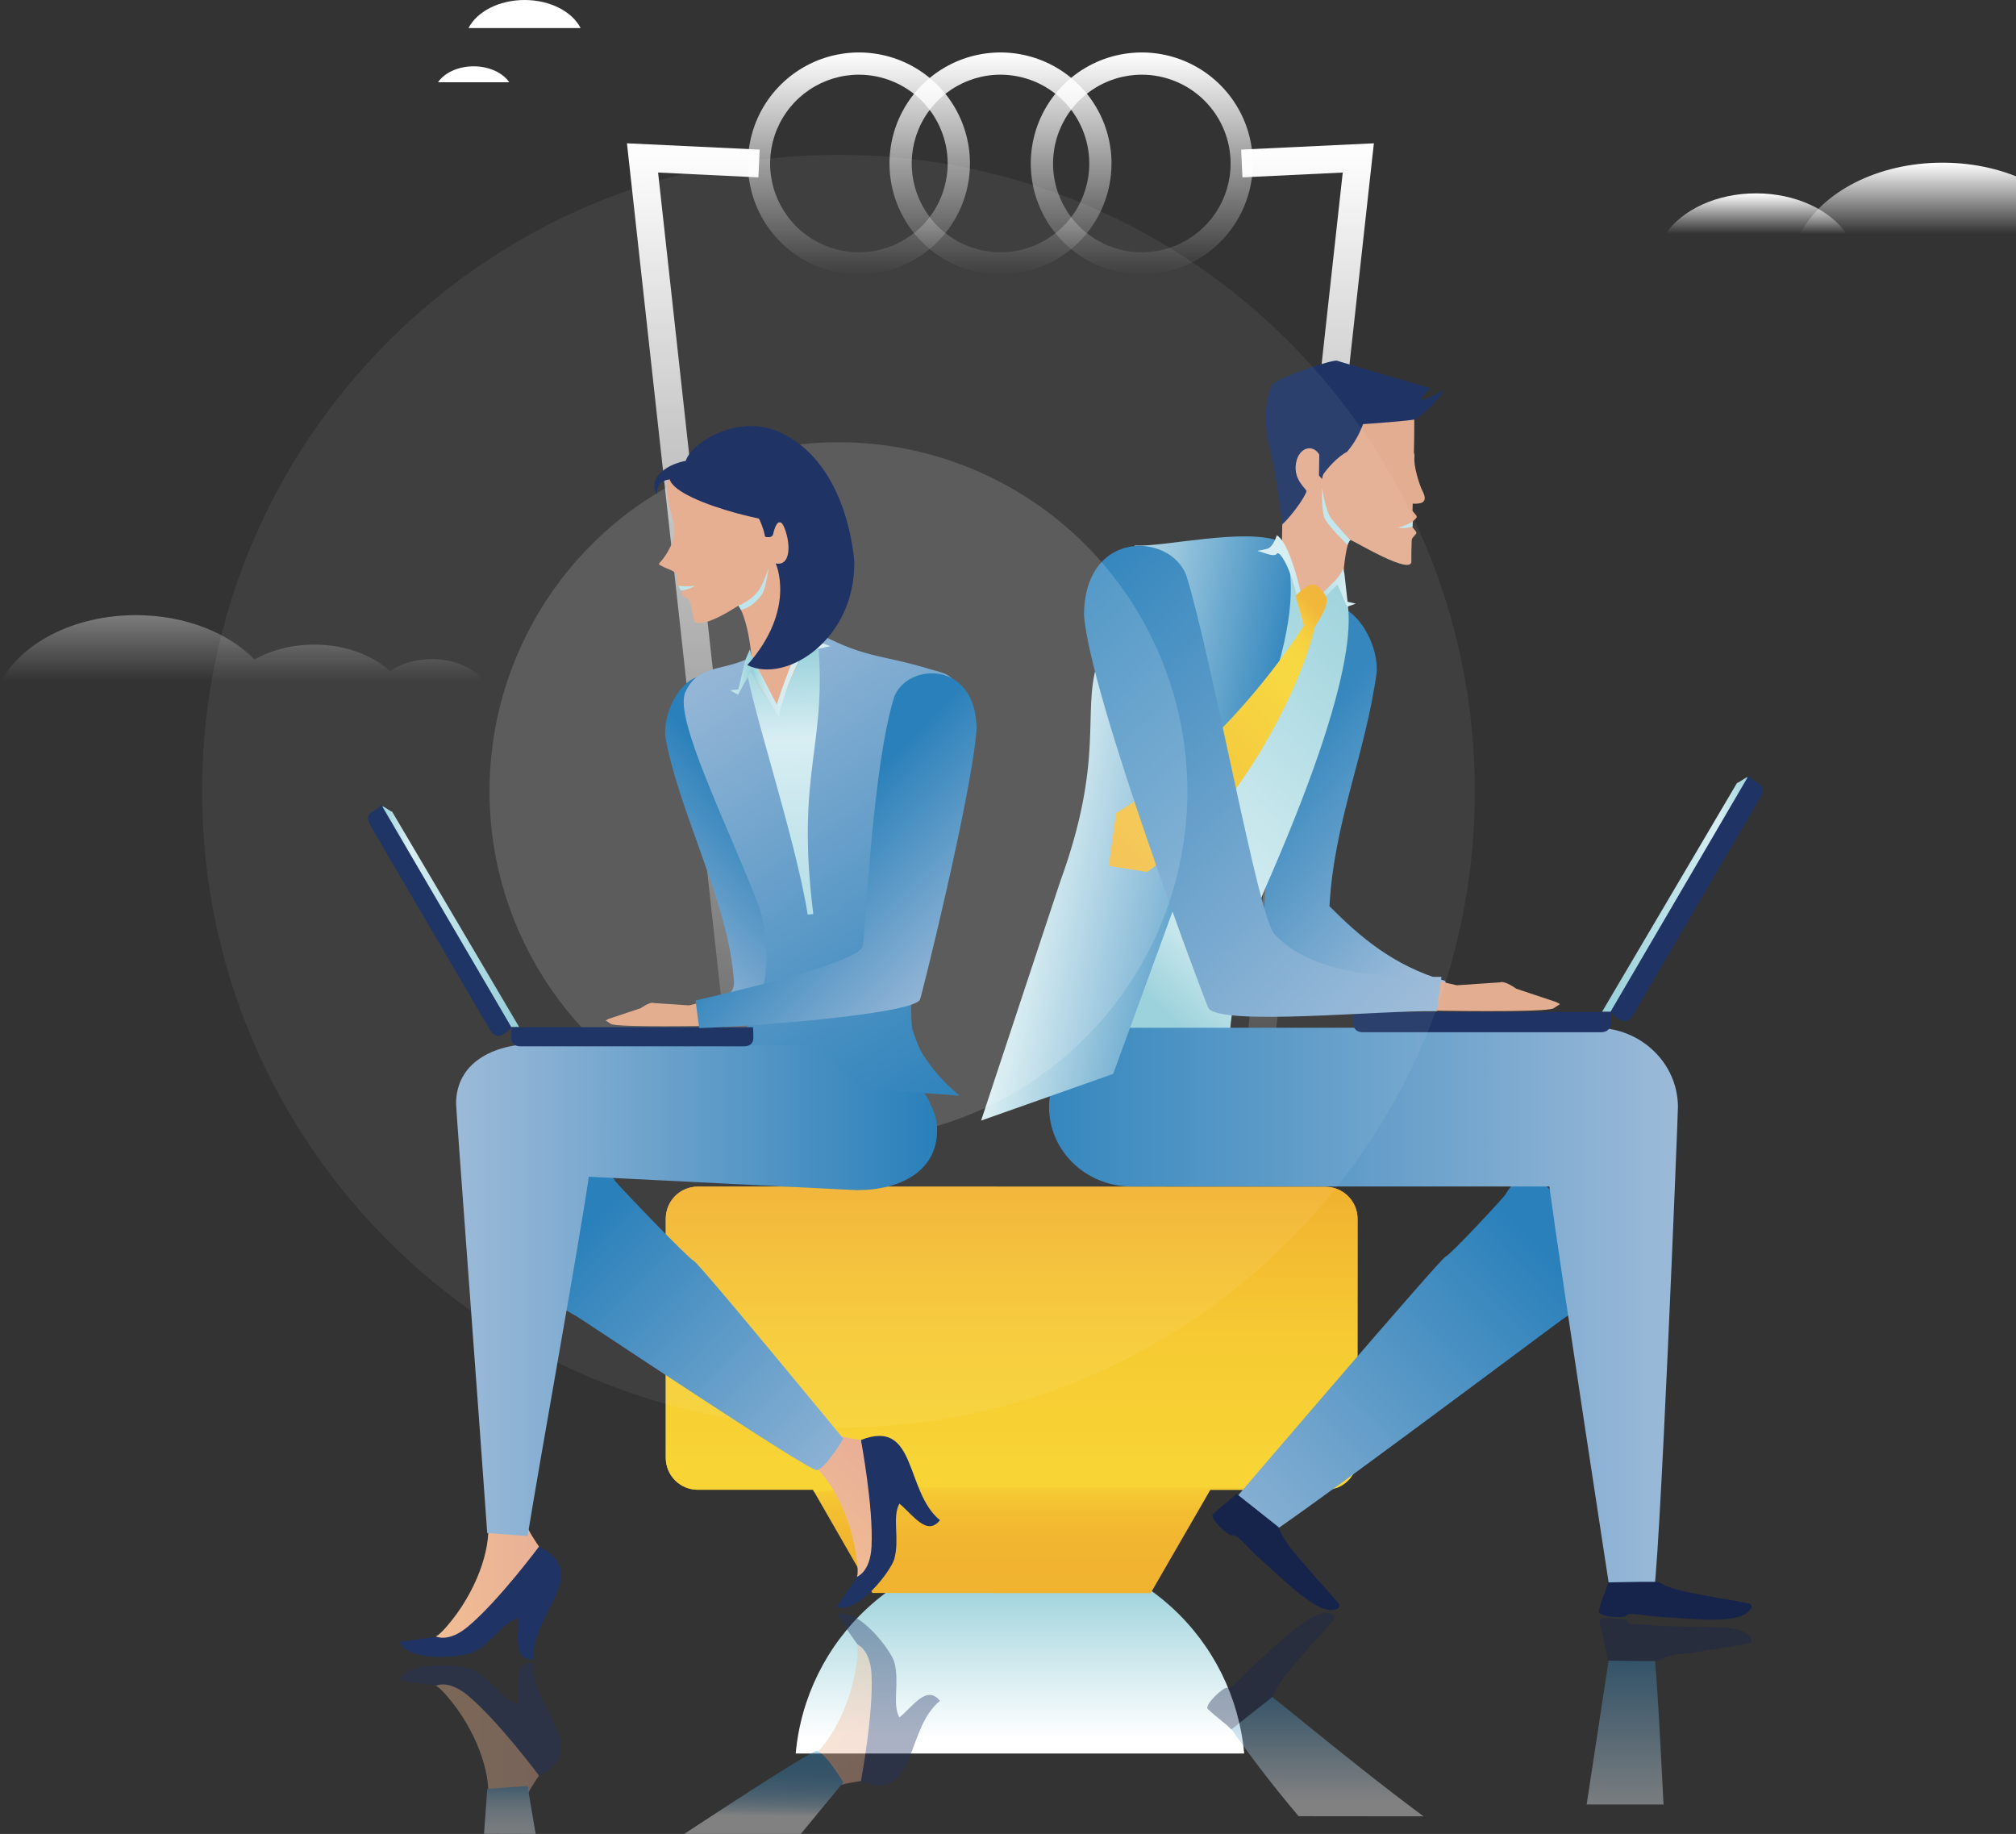 <svg width="376" height="342" viewBox="0 0 376 342" fill="none" xmlns="http://www.w3.org/2000/svg">
<rect x="0" y="0" width="376" height="342" fill="#333333" stroke="none"/>
<path style="mix-blend-mode:multiply" d="M232.052 326.995C231.111 316.553 226.298 306.84 218.559 299.767C210.82 292.693 200.714 288.771 190.23 288.771C179.745 288.771 169.639 292.693 161.9 299.767C154.161 306.84 149.348 316.553 148.407 326.995H232.052Z" fill="url(#paint0_linear_26_1824)"/>
<path d="M335.766 43.587C339.752 35.842 350.123 30.336 362.291 30.336C374.459 30.336 384.816 35.851 388.792 43.596L335.766 43.587Z" fill="url(#paint1_linear_26_1824)"/>
<path d="M310.672 43.587C313.73 39.126 320.125 36.058 327.522 36.058C334.919 36.058 341.309 39.136 344.372 43.587H310.672Z" fill="url(#paint2_linear_26_1824)"/>
<path d="M87.381 5.233C88.953 2.183 93.028 0 97.837 0C102.646 0 106.721 2.183 108.288 5.233H87.381Z" fill="white"/>
<path d="M81.692 15.34C82.897 13.58 85.424 12.366 88.337 12.366C91.249 12.366 93.776 13.58 94.981 15.34H81.692Z" fill="white"/>
<path d="M247.227 221.323L130.135 221.286C128.558 221.286 127.045 221.911 125.928 223.024C124.811 224.137 124.18 225.647 124.174 227.224V271.879C124.18 273.456 124.811 274.966 125.928 276.078C127.046 277.19 128.559 277.814 130.135 277.813H151.625L162.702 297.063L214.609 297.091L225.728 277.846H247.218C247.999 277.847 248.773 277.693 249.495 277.395C250.218 277.096 250.874 276.658 251.427 276.106C251.979 275.553 252.418 274.897 252.717 274.175C253.016 273.453 253.17 272.68 253.17 271.898L253.194 227.29C253.194 225.708 252.565 224.19 251.446 223.071C250.327 221.952 248.81 221.323 247.227 221.323Z" fill="url(#paint3_linear_26_1824)"/>
<path d="M130.135 277.813H151.626L151.87 278.246C157.22 277.693 162.594 277.415 167.972 277.413H249.401C250.509 276.977 251.461 276.218 252.132 275.235C252.803 274.251 253.163 273.089 253.166 271.898L253.189 227.29C253.189 225.711 252.563 224.196 251.448 223.078C250.333 221.959 248.821 221.328 247.241 221.323L130.135 221.286C128.558 221.286 127.045 221.911 125.928 223.024C124.811 224.137 124.18 225.647 124.174 227.224V271.879C124.18 273.456 124.811 274.966 125.928 276.078C127.046 277.19 128.559 277.814 130.135 277.813Z" fill="url(#paint4_linear_26_1824)"/>
<path d="M212.952 51.191C208.857 51.191 204.855 49.977 201.45 47.702C198.045 45.427 195.391 42.193 193.824 38.41C192.257 34.627 191.847 30.464 192.646 26.448C193.445 22.432 195.417 18.742 198.312 15.847C201.208 12.951 204.897 10.979 208.913 10.181C212.929 9.382 217.092 9.792 220.876 11.359C224.659 12.926 227.892 15.58 230.167 18.984C232.442 22.389 233.657 26.392 233.657 30.487C233.657 35.978 231.475 41.244 227.592 45.127C223.71 49.01 218.443 51.191 212.952 51.191ZM212.952 13.928C209.678 13.93 206.477 14.903 203.755 16.724C201.034 18.544 198.913 21.131 197.661 24.157C196.409 27.183 196.082 30.512 196.722 33.723C197.362 36.935 198.94 39.884 201.256 42.199C203.573 44.514 206.523 46.09 209.735 46.728C212.947 47.366 216.276 47.038 219.301 45.784C222.326 44.531 224.911 42.408 226.731 39.685C228.55 36.963 229.52 33.762 229.52 30.487C229.516 26.095 227.768 21.885 224.662 18.78C221.555 15.676 217.344 13.931 212.952 13.928Z" fill="url(#paint5_linear_26_1824)"/>
<path d="M160.199 51.191C156.104 51.191 152.101 49.977 148.696 47.702C145.291 45.427 142.638 42.193 141.071 38.41C139.504 34.627 139.094 30.464 139.893 26.448C140.691 22.432 142.663 18.742 145.559 15.847C148.454 12.951 152.143 10.979 156.16 10.181C160.176 9.382 164.339 9.792 168.122 11.359C171.905 12.926 175.139 15.58 177.414 18.984C179.689 22.389 180.903 26.392 180.903 30.487C180.903 35.978 178.722 41.244 174.839 45.127C170.956 49.01 165.69 51.191 160.199 51.191ZM160.199 13.928C156.924 13.926 153.721 14.896 150.997 16.714C148.273 18.533 146.149 21.118 144.894 24.144C143.639 27.169 143.31 30.499 143.948 33.712C144.586 36.924 146.162 39.876 148.477 42.192C150.793 44.509 153.743 46.087 156.956 46.727C160.168 47.367 163.498 47.039 166.524 45.786C169.55 44.533 172.137 42.411 173.957 39.688C175.777 36.964 176.748 33.762 176.748 30.487C176.744 26.098 175 21.89 171.897 18.786C168.795 15.681 164.588 13.934 160.199 13.928Z" fill="url(#paint6_linear_26_1824)"/>
<path d="M186.602 51.191C182.507 51.191 178.504 49.977 175.099 47.702C171.694 45.427 169.04 42.193 167.473 38.41C165.906 34.627 165.496 30.464 166.295 26.448C167.094 22.432 169.066 18.742 171.961 15.847C174.857 12.951 178.546 10.979 182.562 10.181C186.579 9.382 190.741 9.792 194.525 11.359C198.308 12.926 201.541 15.58 203.816 18.984C206.091 22.389 207.306 26.392 207.306 30.487C207.306 35.978 205.124 41.244 201.242 45.127C197.359 49.01 192.093 51.191 186.602 51.191ZM186.602 13.928C183.327 13.928 180.125 14.899 177.402 16.719C174.679 18.538 172.557 21.125 171.303 24.15C170.05 27.176 169.722 30.505 170.361 33.717C171 36.929 172.577 39.88 174.893 42.196C177.209 44.511 180.159 46.089 183.371 46.727C186.583 47.366 189.913 47.038 192.938 45.785C195.964 44.532 198.55 42.41 200.37 39.687C202.189 36.963 203.16 33.762 203.16 30.487C203.155 26.097 201.409 21.888 198.305 18.784C195.2 15.68 190.992 13.933 186.602 13.928Z" fill="url(#paint7_linear_26_1824)"/>
<path d="M250.432 32.176L229.958 217.841H235.167L255.904 29.739L256.243 26.723L231.483 27.899L231.723 33.075L250.432 32.176Z" fill="url(#paint8_linear_26_1824)"/>
<path d="M143.203 217.841L122.738 32.176L141.443 33.075L141.687 27.899L116.932 26.723L138.003 217.841H143.203Z" fill="url(#paint9_linear_26_1824)"/>
<path d="M269.451 182.889C259.81 180.066 253.631 174.673 247.957 168.998C248.818 153.197 254.61 140.883 256.761 125.406C257.306 117.633 248.07 105.596 241.929 118.645C237.077 131.251 235.252 180 235.398 180.07C247.594 184.093 249.985 185.063 267.762 188.07C268.948 184.94 269.978 183.039 269.451 182.889Z" fill="url(#paint10_linear_26_1824)"/>
<path fill-rule="evenodd" clip-rule="evenodd" d="M47.479 122.993C42.59 117.99 34.5 114.716 25.349 114.716C13.712 114.716 3.807 119.99 0 127.42L42.495 127.42L50.711 127.42L74.719 127.42C74.719 127.42 74.719 127.42 74.719 127.42H90.609C88.779 124.743 84.963 122.908 80.535 122.908C77.505 122.908 74.764 123.767 72.749 125.167C69.46 122.147 64.347 120.212 58.612 120.212C54.41 120.212 50.542 121.25 47.479 122.993Z" fill="url(#paint11_linear_26_1824)"/>
<path d="M263.273 72.488C257.085 75.443 253.575 75.095 247.105 75.9C246.427 75.984 239.044 81.292 238.381 81.255L239.322 90.92L239.044 102.801L240.065 109.417L249.947 113.741C249.947 113.741 250.771 100.237 251.947 100.721C253.123 101.206 263.381 107.408 263.24 104.627C263.099 101.846 264.482 71.914 263.273 72.488Z" fill="#E3AD91"/>
<path d="M258.497 80.746C256.723 83.184 257.556 85.452 258.967 87.894C259.681 89.034 260.274 90.245 260.737 91.508C261.207 92.92 261.546 91.24 262.322 91.037C261.659 91.207 261.005 91.4 260.351 91.616C258.469 92.228 257.368 94.741 260.167 93.828C261.744 93.315 267.282 95.381 265.301 91.541C264.642 90.261 263.598 86.657 263.805 85.273C264.087 83.391 260.548 82.45 261.88 80.615C263.292 78.686 259.24 79.735 258.511 80.746" fill="#E3AD91"/>
<path d="M263.104 101.648C263.104 101.738 262.76 104.599 262.77 104.702C261.231 104.109 259.984 100.938 258.309 100.693C258.177 98.378 258.031 96.058 257.904 93.738C259.565 93.903 259.989 92.096 261.626 91.819C260.619 89.522 262.798 93.654 262.774 93.701C262.37 94.242 263.715 95.555 264.12 96.091C264.525 96.627 263.744 96.797 263.344 97.475C262.944 98.152 264.167 98.952 264.167 99.357C264.167 99.761 262.962 100.303 263.104 101.648Z" fill="#E3AD91"/>
<path d="M241.722 86.332C242.315 83.076 245.449 82.6 246.427 85.584C246.427 85.584 246.653 88.177 246.484 88.906C247.632 87.179 249.444 85.221 251.255 84.233C252.541 82.711 253.543 80.971 254.215 79.095C254.215 79.095 263.452 78.469 264.064 78.154C264.675 77.838 269.183 73.919 269.108 72.771C269.108 72.771 265.918 74.902 264.873 74.432L266.783 72.399C266.783 72.399 250.154 67.552 249.373 67.27C248.592 66.988 239.27 70.093 237.609 71.477C235.948 72.86 235.591 79.579 236.847 83.593C237.496 85.673 239.256 97.145 239.058 97.71C238.786 98.472 242.639 94.209 243.675 91.654C243.849 91.277 241.134 89.579 241.722 86.332Z" fill="#1F3465"/>
<path d="M246.559 89.325L245.999 88.68L246.07 83.824L248.484 81.697L246.559 89.325Z" fill="#1F3465"/>
<path d="M263.494 97.253C262.635 97.767 261.704 98.151 260.732 98.392C260.732 98.392 261.645 98.684 263.452 98.218C263.484 97.897 263.498 97.575 263.494 97.253Z" fill="#BEE5EB"/>
<path d="M251.679 100.919C251.288 101.517 251.312 101.597 251.312 101.597C251.312 101.597 247.481 97.926 246.982 96.468C246.484 95.009 246.554 90.962 246.554 90.962C246.554 90.962 247.213 95.272 248.272 96.66C249.331 98.049 251.834 100.712 251.834 100.712C251.778 100.778 251.726 100.847 251.679 100.919Z" fill="#BEE5EB"/>
<path d="M249.345 107.935C249.345 107.935 250.474 106.495 250.469 106.49C249.933 109.459 245.858 111.883 243.138 114.057C242.432 110.669 240.414 104.914 239.124 101.526C232.781 126.465 201.546 196.158 201.33 198.351L223.916 203.184C224.034 202.793 229.483 201.918 229.417 201.509C229.083 199.49 228.029 186.714 235.623 166.462C253.82 125.213 253.203 111.662 249.345 107.935Z" fill="url(#paint12_linear_26_1824)"/>
<path d="M280.796 222.716C289.073 208.553 299.882 246.244 301.176 239.708C301.176 239.708 292.607 245.354 292.118 245.533C291.628 245.712 235.181 288.226 233.6 288.033C232.019 287.841 228.518 281.662 228.518 281.662C228.518 281.662 268.618 234.729 269.602 234.344C270.585 233.958 280.42 223.366 280.796 222.716Z" fill="url(#paint13_linear_26_1824)"/>
<path d="M312.949 206.459C312.949 198.285 306.065 191.655 297.576 191.655H211.032C202.563 191.655 195.664 198.285 195.664 206.459C195.664 214.632 202.544 221.262 211.032 221.262H288.965C291.191 237.732 300.489 298.136 300.489 298.136C300.489 298.136 307.18 298.856 308.295 297.698C309.41 296.541 312.949 207.974 312.949 206.459Z" fill="url(#paint14_linear_26_1824)"/>
<path d="M182.983 208.972L197.721 164.443C206.078 141.509 201.767 132.968 204.652 123.675C212.519 117.087 220.651 108.782 211.578 101.719C216.712 102.114 232.372 98.289 238.932 101.013C239.557 102.632 248.046 114.598 222.086 160.693C216.472 176.005 207.616 200.262 207.616 200.262L182.983 208.972Z" fill="url(#paint15_linear_26_1824)"/>
<path d="M299.896 295.087L305.726 294.988H309.316C311.806 296.597 315.594 297.035 318.549 297.637C321.504 298.24 322.784 298.291 326.077 299.016C326.202 299.022 326.323 299.064 326.425 299.138C326.526 299.211 326.603 299.313 326.647 299.43C326.692 299.547 326.7 299.675 326.673 299.797C326.645 299.919 326.582 300.03 326.491 300.117C325.108 301.999 321.626 301.971 319.509 302.032C317.391 302.093 313.104 301.717 311.01 301.614C306.305 301.383 303.891 300.489 303.275 301.322C302.865 301.882 297.948 301.477 298.183 300.465C298.762 297.882 299.698 296.405 299.896 295.087Z" fill="#16244C"/>
<g style="mix-blend-mode:multiply" opacity="0.39">
<path d="M310.262 336.5C309.467 320.468 308.705 307.491 308.295 307.067C307.18 305.91 300.489 306.63 300.489 306.63C300.489 306.63 298.376 320.351 295.924 336.5H310.262Z" fill="url(#paint16_linear_26_1824)"/>
<path d="M299.896 309.669L305.726 309.763H309.316C311.806 308.154 314.074 308.596 317.033 307.994C319.993 307.392 322.76 307.185 326.073 306.455C326.198 306.451 326.319 306.41 326.421 306.337C326.522 306.264 326.6 306.162 326.645 306.045C326.689 305.928 326.697 305.8 326.669 305.678C326.641 305.556 326.578 305.445 326.487 305.359C325.103 303.477 321.621 303.505 319.504 303.444C317.386 303.383 310.347 303.35 307.491 303.044C304.15 302.686 304.423 303.143 303.867 302.804C303.646 302.663 303.576 302.093 303.279 302.056C301.576 301.835 298.103 301.308 298.315 302.319C298.898 304.907 299.698 308.352 299.896 309.669Z" fill="#16244C"/>
</g>
<path d="M230.617 278.557L235.548 282.467L238.437 284.754C239.487 287.723 242.272 290.509 244.291 292.908C246.31 295.308 247.293 296.155 249.528 298.889C249.625 298.975 249.697 299.086 249.734 299.21C249.771 299.335 249.773 299.467 249.739 299.592C249.706 299.717 249.638 299.83 249.543 299.919C249.448 300.008 249.331 300.068 249.204 300.094C246.983 300.823 244.202 298.578 242.465 297.27C240.729 295.962 237.496 292.922 235.878 291.501C232.217 288.288 230.819 285.996 229.831 286.325C229.168 286.546 225.455 283.06 226.241 282.344C228.241 280.509 229.685 279.563 230.617 278.557Z" fill="#16244C"/>
<g style="mix-blend-mode:multiply" opacity="0.38">
<path d="M265.503 338.716C250.168 327.357 233.506 312.93 232.635 313.034C231.04 313.231 227.553 319.4 227.553 319.4C232.09 326.088 236.981 332.528 242.206 338.693L265.503 338.716Z" fill="url(#paint17_linear_26_1824)"/>
<path d="M229.652 322.506L234.598 318.596C234.626 318.596 237.459 316.332 237.482 316.309C238.536 313.34 241.322 310.554 243.34 308.154C245.359 305.754 246.338 304.912 248.578 302.173C248.675 302.088 248.746 301.976 248.783 301.852C248.821 301.728 248.823 301.596 248.789 301.47C248.755 301.345 248.687 301.232 248.592 301.143C248.498 301.055 248.38 300.994 248.253 300.969C246.032 300.24 243.251 302.484 241.51 303.792C239.769 305.1 236.546 308.145 234.922 309.566C231.257 312.775 229.864 315.067 228.876 314.742C228.212 314.521 224.5 318.007 225.281 318.723C227.271 320.558 228.716 321.499 229.652 322.506Z" fill="#16244C"/>
</g>
<path d="M251.326 112.212L250.752 107.036L250.545 105.93C250.258 106.656 249.853 107.329 249.345 107.921C248.634 108.65 243.359 113.892 243.359 113.892C243.359 113.892 241.063 101.502 238.127 99.813C238.127 99.813 237.529 101.997 236.32 102.345C235.111 102.693 234.052 102.693 234.791 102.815C235.529 102.938 237.614 104.011 238.16 103.248C238.706 102.486 241.642 107.144 242.705 115.859L249.434 108.98L251.241 113.139L252.879 112.579L251.326 112.212Z" fill="url(#paint18_linear_26_1824)"/>
<path d="M247.199 111.012C247.199 111.012 245.938 108.98 244.804 108.984C243.67 108.989 241.642 111.097 241.642 111.097L243.176 116.659C243.176 116.659 234.428 130.926 220.481 142.798C216.617 146.063 212.497 149.014 208.162 151.621L206.793 161.469L213.973 162.618C213.973 162.618 224.914 154.703 229.624 148.308C241.548 132.107 245.209 117.591 245.053 117.398C244.818 117.111 248.451 112.763 247.185 111.008" fill="url(#paint19_linear_26_1824)"/>
<path fill-rule="evenodd" clip-rule="evenodd" d="M325.908 144.967C325.706 144.85 324.186 146.059 323.974 146.002L298.795 188.681H302.206C302.559 188.187 302.884 187.673 303.18 187.143L326.393 147.456C326.924 146.562 326.953 145.579 325.908 144.967Z" fill="url(#paint20_linear_26_1824)"/>
<path fill-rule="evenodd" clip-rule="evenodd" d="M252.479 188.71C252.422 188.926 252.389 190.535 252.389 190.771C252.389 192.018 253.217 192.497 254.234 192.497H298.56C299.576 192.497 300.399 192.027 300.399 190.771C300.399 190.535 300.366 188.926 300.315 188.71H252.479Z" fill="#1F3465"/>
<path fill-rule="evenodd" clip-rule="evenodd" d="M300.385 188.658C300.484 189.204 301.858 190.046 302.065 190.164C303.138 190.794 303.995 190.277 304.54 189.345L328.388 148.581C328.934 147.64 328.962 146.647 327.889 146.017C327.682 145.899 326.275 145.113 326.115 144.666L300.385 188.658Z" fill="#1F3465"/>
<path d="M289.779 188.009L290.956 187.242L290.226 186.86L282.806 184.381C282.806 184.381 280.669 182.823 279.775 183.19L271.705 183.736C271.705 183.736 268.656 183.072 267 182.498C266.957 182.498 266.713 182.376 266.365 183.872L265.861 188.441C265.861 188.441 288.655 188.912 289.779 188.009Z" fill="#E3AD91"/>
<path d="M268.844 182.16C260.788 182.258 245.359 182.465 237.689 174.193C234.635 170.899 226.33 123.811 221.253 107.29C218.175 99.244 202.243 98.717 202.177 114.668C203.202 129.576 225.187 187.971 225.37 187.971C227.45 191.434 257.979 188.333 268.002 188.578L268.844 182.16Z" fill="url(#paint21_linear_26_1824)"/>
<g style="mix-blend-mode:screen" opacity="0.2">
<path opacity="0.3" d="M275.065 147.546C275.065 213.089 221.935 266.237 156.392 266.237C90.849 266.237 37.686 213.089 37.686 147.546C37.686 82.003 90.83 28.878 156.373 28.878C221.916 28.878 275.065 82.007 275.065 147.546Z" fill="white"/>
<path d="M221.455 147.546C221.456 160.418 217.64 173.001 210.489 183.705C203.339 194.408 193.174 202.75 181.282 207.677C169.39 212.604 156.304 213.893 143.679 211.382C131.054 208.872 119.458 202.674 110.355 193.572C101.253 184.47 95.054 172.874 92.542 160.249C90.031 147.624 91.319 134.538 96.245 122.646C101.171 110.753 109.513 100.589 120.215 93.437C130.918 86.286 143.501 82.469 156.373 82.469C173.632 82.472 190.183 89.33 202.387 101.533C214.592 113.737 221.45 130.287 221.455 147.546Z" fill="white"/>
</g>
<path d="M137.97 189.853L134.342 186.503C137.109 184.936 137.043 183.966 136.77 181.647C135.439 167.629 126.573 151.197 124.108 137.509C123.341 130.615 131.128 119.586 137.057 130.968C141.819 142.003 145.179 185.293 145.057 185.364C142.933 187.208 140.544 188.721 137.97 189.853Z" fill="url(#paint22_linear_26_1824)"/>
<path d="M132.427 109.191C132.427 108.989 132.38 108.796 132.352 108.603C132.574 107.16 132.477 105.686 132.069 104.283C131.392 101.931 130.573 99.578 130.041 97.197C129.571 95.141 127.486 93.24 125.689 92.364C125.444 92.242 125.19 92.138 124.936 92.04C125.576 90.57 126.364 89.17 127.289 87.861C128.23 87.391 136.85 84.431 140.958 88.369C140.824 89.635 140.879 90.913 141.123 92.162C141.857 95.988 145.922 90.849 146.746 94.656C147.155 96.538 149.677 95.865 150.073 97.776C150.266 98.717 145.522 106.523 146.694 109.276C146.576 108.702 150.736 114.617 150.793 114.876C151.329 118 147.598 128.832 147.969 132.037C146.087 135.213 142.12 131.952 141.951 131.514C141.697 130.874 139.989 132.107 140.233 125.703C140.464 119.543 138.121 110.415 136.22 112.527C134.319 114.64 131.891 113.374 130.324 112.998C132.385 111.238 132.648 112.033 132.427 109.191Z" fill="#E6AF92"/>
<path d="M125.317 101.342C125.962 99.893 125.905 98.369 125.317 96.246C124.992 95.089 123.971 91.404 124.498 89.155C130.964 86.901 131.797 88.614 134.145 93.903C135.382 96.698 139.937 111.464 139.791 111.586C139.419 111.746 131.971 117.256 129.59 116C129.274 115.835 128.983 111.695 128.112 111.506C127.242 111.318 127.147 110.843 127.213 110.17C127.279 109.497 127.439 109.629 126.766 109.427C126.093 109.224 126.428 108.66 126.296 107.544C126.164 106.429 124.748 106.279 123.444 105.573C122.141 104.867 123.435 105.554 125.317 101.342Z" fill="#E6AF92"/>
<path d="M126.555 109.248C127.57 109.387 128.601 109.375 129.613 109.21C129.613 109.21 128.874 109.855 126.983 110.151C126.819 109.86 126.676 109.559 126.555 109.248Z" fill="#BEE5EB"/>
<path d="M137.829 113.125C138.196 113.666 138.172 113.727 138.172 113.727C138.172 113.727 140.191 113.53 142.116 110.838C142.836 109.831 143.363 105.836 143.363 105.836C143.363 105.836 142.37 109.06 141.429 110.189C140.448 111.419 139.159 112.367 137.693 112.937C137.693 112.937 137.749 113.012 137.829 113.125Z" fill="#BEE5EB"/>
<path fill-rule="evenodd" clip-rule="evenodd" d="M129.848 85.744C137.721 77.707 146.073 86.685 149.762 95.065C149.462 95.717 149.256 96.407 149.15 97.117C148.934 99.056 126.202 94.016 124.903 89.395C123.256 89.602 122.458 90.543 122.508 92.219C120.527 88.685 125.402 85.791 129.848 85.744Z" fill="#203365"/>
<path d="M171.073 202.883L135.264 196.615C146.035 186.027 142.793 172.264 141.415 168.659C135.66 153.79 125.646 133.909 127.82 129.086C130.065 124.108 134.253 125.124 139.029 123.025C139.156 126.319 143.109 130.507 145.715 133.26C147.056 129.533 149.357 120.696 151.235 117.341C161.117 122.847 163.94 121.92 173.158 124.701C178.677 126.366 181.553 124.785 175.097 153.875C169.935 177.939 168.683 181.383 171.073 202.883Z" fill="url(#paint23_linear_26_1824)"/>
<path d="M151.687 170.452L150.642 170.56C148.332 155.893 139.198 128.94 139.034 123.228C139.034 123.228 139.41 123.341 139.415 123.341C140.633 126.536 141.142 127.618 145.132 133.222C147.908 124.065 150.473 121.237 152.383 117.784C154.693 138.921 148.261 143.16 151.687 170.452Z" fill="url(#paint24_linear_26_1824)"/>
<path d="M137.707 128.54L139.029 123.035L139.862 121.087C140.01 121.893 140.283 122.671 140.671 123.392C141.222 124.272 144.873 131.392 144.873 131.392C144.873 131.392 148.91 118.325 151.931 116.88C151.931 116.88 152.148 119.317 153.225 119.849C154.303 120.381 155.282 120.517 154.576 120.569C153.87 120.621 151.752 121.51 151.367 120.597C150.981 119.685 147.527 124.362 145.198 133.618L139.975 125.317L137.655 129.552L136.21 128.738L137.707 128.54Z" fill="url(#paint25_linear_26_1824)"/>
<path d="M145.118 80.469C157.136 85.673 159.037 101.272 159.338 104.74C159.484 119.435 146.478 127.529 139.377 124.032C148.647 113.563 144.671 105.069 144.671 105.069C147.494 105.639 147.494 101.441 146.318 98.481C145.141 95.522 144.243 99.371 144.243 99.371C144.167 100.557 142.685 100.081 142.685 100.081C142.294 97.616 140.064 92.52 135.834 91.037C132.653 89.922 136.238 89.296 134.065 87.273C131.891 85.25 127.863 86.106 127.863 86.106C128.616 82.798 137.373 77.109 145.118 80.469Z" fill="#203365"/>
<path fill-rule="evenodd" clip-rule="evenodd" d="M99.498 309.41C95.583 309.698 96.825 305.044 96.642 301.755C93.79 302.493 91.988 306.159 88.431 308.041C86.398 309.076 76.225 310.107 74.549 306.206C81.608 305.063 82.925 305.293 84.083 304.489C91.809 301.134 95.07 293.976 100.514 288.438C110.673 293.374 98.99 300.903 99.498 309.41Z" fill="#203365"/>
<path d="M83.287 303.345C88.868 296.922 91.527 288.89 91.009 284.053H98.138C98.138 284.994 100.528 288.415 100.528 288.415C100.528 288.415 92.962 298.593 87.259 303.345C83.565 306.423 81.269 305.152 81.269 305.152C81.269 305.152 81.711 305.138 83.287 303.345Z" fill="url(#paint26_linear_26_1824)"/>
<path fill-rule="evenodd" clip-rule="evenodd" d="M175.308 283.493C172.866 286.565 170.288 282.495 167.747 280.401C166.335 282.999 167.831 286.81 166.805 290.701C166.189 292.899 160.053 301.054 156.049 299.665C159.987 293.699 161.051 292.885 161.248 291.487C164.02 283.535 160.966 276.288 160.59 268.529C171.073 264.412 168.721 278.114 175.308 283.493Z" fill="#203365"/>
<path d="M159.855 291.304C158.914 282.834 154.816 275.446 150.915 272.562L155.738 267.334C156.439 268.002 160.571 268.534 160.571 268.534C160.571 268.534 162.923 280.999 162.547 288.41C162.307 293.214 159.813 294.056 159.813 294.056C159.813 294.056 160.119 293.689 159.855 291.304Z" fill="url(#paint27_linear_26_1824)"/>
<path d="M114.777 220.288C106.702 207.273 99.846 246.042 98.585 240.051C98.585 240.051 106.942 245.227 107.417 245.402C107.893 245.576 150.774 274.331 152.331 274.152C153.889 273.973 157.286 268.303 157.286 268.303C157.286 268.303 130.338 235.497 129.378 235.115C128.418 234.734 115.144 220.876 114.777 220.288Z" fill="url(#paint28_linear_26_1824)"/>
<path d="M173.619 206.125C172.617 203.245 167.234 197.236 167.191 195.114L100.053 194.643C91.776 194.643 85.061 198.314 85.061 205.828C85.061 206.967 89.452 265.588 90.873 285.888L98.401 286.443C100.975 270.604 108.151 231.05 109.822 219.446L159.78 221.94C168.057 221.94 174.772 218.326 174.772 210.816C174.797 209.179 174.4 207.563 173.619 206.125Z" fill="url(#paint29_linear_26_1824)"/>
<path fill-rule="evenodd" clip-rule="evenodd" d="M71.317 150.383C71.505 150.275 72.935 151.414 73.133 151.362L96.83 191.528H93.621C93.289 191.062 92.983 190.578 92.703 190.079L70.86 152.736C70.376 151.875 70.338 150.962 71.317 150.383Z" fill="url(#paint30_linear_26_1824)"/>
<path fill-rule="evenodd" clip-rule="evenodd" d="M140.431 191.556C140.483 191.754 140.511 193.269 140.511 193.495C140.511 194.671 139.735 195.119 138.779 195.119H97.06C96.119 195.119 95.334 194.648 95.334 193.495C95.334 193.269 95.334 191.754 95.409 191.556H140.431Z" fill="#1E3565"/>
<path fill-rule="evenodd" clip-rule="evenodd" d="M95.348 191.505C95.249 192.018 93.96 192.808 93.762 192.916C92.75 193.504 91.946 193.02 91.433 192.14L68.992 153.781C68.479 152.901 68.446 151.96 69.463 151.367C69.656 151.254 70.973 150.515 71.133 150.096L95.348 191.505Z" fill="#1E3565"/>
<path d="M113.901 190.921L112.96 190.3L113.549 189.994L119.529 187.994C119.529 187.994 121.251 186.738 121.976 187.053L128.474 187.486C128.474 187.486 130.935 186.95 132.272 186.489C132.305 186.489 132.502 186.39 132.78 187.594L133.185 191.283C133.185 191.283 114.814 191.66 113.901 190.921Z" fill="#E3AD90"/>
<path d="M129.726 186.559C151.301 181.633 160.585 178.329 160.914 176.376C161.521 172.81 162.674 143.311 166.763 129.994C169.243 123.51 182.084 123.087 182.136 135.947C181.308 147.955 171.718 186.437 171.572 186.442C169.897 189.227 138.488 191.524 130.408 191.716L129.726 186.559Z" fill="url(#paint31_linear_26_1824)"/>
<path d="M160.754 202.991L178.979 204.327C176.273 202.12 173.937 199.494 172.062 196.549C170.542 194.093 169.266 188.606 169.266 188.606L150.035 193.095L160.754 202.991Z" fill="url(#paint32_linear_26_1824)"/>
<g style="mix-blend-mode:multiply" opacity="0.38">
<path fill-rule="evenodd" clip-rule="evenodd" d="M175.308 317.179C172.866 314.107 170.288 318.177 167.747 320.271C166.335 317.673 167.831 313.862 166.805 309.97C166.189 307.773 160.053 299.618 156.049 301.03C159.987 307.001 161.051 307.811 161.248 309.203C164.02 317.16 160.966 324.412 160.59 332.166C171.073 336.265 168.721 322.548 175.308 317.179Z" fill="#203365"/>
<path d="M159.855 309.373C158.914 317.843 154.816 325.23 150.915 328.115L155.738 333.343C156.439 332.675 160.571 332.143 160.571 332.143C160.571 332.143 162.923 319.683 162.547 312.271C162.307 307.462 159.813 306.625 159.813 306.625C159.813 306.625 160.119 306.992 159.855 309.373Z" fill="url(#paint33_linear_26_1824)"/>
<path d="M149.362 341.991C153.837 336.58 157.286 332.373 157.286 332.373C157.286 332.373 153.884 326.727 152.331 326.529C151.508 326.43 139.156 334.416 127.609 341.991H149.362Z" fill="url(#paint34_linear_26_1824)"/>
</g>
<g style="mix-blend-mode:multiply" opacity="0.38">
<path fill-rule="evenodd" clip-rule="evenodd" d="M99.498 310.121C95.583 309.834 96.825 314.488 96.642 317.777C93.79 317.038 91.988 313.373 88.431 311.49C86.398 310.455 76.225 309.425 74.549 313.326C81.608 314.474 82.925 314.243 84.083 315.043C91.809 318.398 95.07 325.555 100.514 331.094C110.673 326.157 98.99 318.614 99.498 310.121Z" fill="#203365"/>
<path d="M83.287 316.191C88.868 322.609 91.527 330.642 91.009 335.484H98.138C98.138 334.514 100.528 331.117 100.528 331.117C100.528 331.117 92.962 320.939 87.259 316.186C83.565 313.109 81.269 314.38 81.269 314.38C81.269 314.38 81.711 314.38 83.287 316.191Z" fill="url(#paint35_linear_26_1824)"/>
<path d="M99.907 341.991C99.319 338.58 98.806 335.535 98.406 333.051L90.877 333.602C90.713 335.926 90.51 338.778 90.28 341.968L99.907 341.991Z" fill="url(#paint36_linear_26_1824)"/>
</g>
<defs>
<linearGradient id="paint0_linear_26_1824" x1="190.23" y1="293.144" x2="190.23" y2="344.019" gradientUnits="userSpaceOnUse">
<stop stop-color="#96CFD9"/>
<stop offset="0.61" stop-color="white"/>
</linearGradient>
<linearGradient id="paint1_linear_26_1824" x1="362.279" y1="30.336" x2="362.279" y2="43.596" gradientUnits="userSpaceOnUse">
<stop stop-color="white"/>
<stop offset="1" stop-color="white" stop-opacity="0"/>
</linearGradient>
<linearGradient id="paint2_linear_26_1824" x1="327.522" y1="36.058" x2="327.522" y2="43.587" gradientUnits="userSpaceOnUse">
<stop stop-color="white"/>
<stop offset="1" stop-color="white" stop-opacity="0"/>
</linearGradient>
<linearGradient id="paint3_linear_26_1824" x1="188.667" y1="222.472" x2="188.667" y2="298.795" gradientUnits="userSpaceOnUse">
<stop stop-color="#F1B330"/>
<stop offset="0.04" stop-color="#F2B731"/>
<stop offset="0.24" stop-color="#F6CA33"/>
<stop offset="0.45" stop-color="#F8D435"/>
<stop offset="0.68" stop-color="#F9D835"/>
<stop offset="0.72" stop-color="#F6CC33"/>
<stop offset="0.78" stop-color="#F3BE31"/>
<stop offset="0.86" stop-color="#F2B530"/>
<stop offset="1" stop-color="#F1B330"/>
</linearGradient>
<linearGradient id="paint4_linear_26_1824" x1="188.667" y1="222.472" x2="188.667" y2="298.8" gradientUnits="userSpaceOnUse">
<stop stop-color="#F1B330"/>
<stop offset="0.06" stop-color="#F2B731"/>
<stop offset="0.35" stop-color="#F6CA33"/>
<stop offset="0.66" stop-color="#F8D435"/>
<stop offset="1" stop-color="#F9D835"/>
</linearGradient>
<linearGradient id="paint5_linear_26_1824" x1="212.952" y1="9.783" x2="212.952" y2="51.191" gradientUnits="userSpaceOnUse">
<stop stop-color="white"/>
<stop offset="1" stop-color="white" stop-opacity="0"/>
</linearGradient>
<linearGradient id="paint6_linear_26_1824" x1="160.199" y1="9.783" x2="160.199" y2="51.191" gradientUnits="userSpaceOnUse">
<stop stop-color="white"/>
<stop offset="1" stop-color="white" stop-opacity="0"/>
</linearGradient>
<linearGradient id="paint7_linear_26_1824" x1="186.602" y1="9.783" x2="186.602" y2="51.191" gradientUnits="userSpaceOnUse">
<stop stop-color="white"/>
<stop offset="1" stop-color="white" stop-opacity="0"/>
</linearGradient>
<linearGradient id="paint8_linear_26_1824" x1="243.101" y1="26.723" x2="243.101" y2="217.841" gradientUnits="userSpaceOnUse">
<stop stop-color="white"/>
<stop offset="1" stop-color="white" stop-opacity="0"/>
</linearGradient>
<linearGradient id="paint9_linear_26_1824" x1="130.067" y1="26.723" x2="130.067" y2="217.841" gradientUnits="userSpaceOnUse">
<stop stop-color="white"/>
<stop offset="1" stop-color="white" stop-opacity="0"/>
</linearGradient>
<linearGradient id="paint10_linear_26_1824" x1="239.479" y1="140.998" x2="275.69" y2="173.252" gradientUnits="userSpaceOnUse">
<stop stop-color="#2980BA"/>
<stop offset="1" stop-color="#9CBAD8"/>
</linearGradient>
<linearGradient id="paint11_linear_26_1824" x1="45.305" y1="92.5" x2="45.305" y2="127" gradientUnits="userSpaceOnUse">
<stop stop-color="white"/>
<stop offset="1" stop-color="white" stop-opacity="0"/>
</linearGradient>
<linearGradient id="paint12_linear_26_1824" x1="265.612" y1="118.502" x2="207.552" y2="179.777" gradientUnits="userSpaceOnUse">
<stop stop-color="#96CFD9"/>
<stop offset="0.78" stop-color="#D6EEF3"/>
<stop offset="1" stop-color="#96CFD9"/>
</linearGradient>
<linearGradient id="paint13_linear_26_1824" x1="288.829" y1="233.29" x2="223.85" y2="297.633" gradientUnits="userSpaceOnUse">
<stop stop-color="#2980BA"/>
<stop offset="1" stop-color="#9CBAD8"/>
</linearGradient>
<linearGradient id="paint14_linear_26_1824" x1="195.664" y1="245.006" x2="312.949" y2="245.006" gradientUnits="userSpaceOnUse">
<stop stop-color="#2980BA"/>
<stop offset="1" stop-color="#9CBAD8"/>
</linearGradient>
<linearGradient id="paint15_linear_26_1824" x1="233.318" y1="157.046" x2="194.412" y2="149.9" gradientUnits="userSpaceOnUse">
<stop stop-color="#2980BA"/>
<stop offset="1" stop-color="#D7EEF1"/>
</linearGradient>
<linearGradient id="paint16_linear_26_1824" x1="303.096" y1="307.975" x2="303.096" y2="368.389" gradientUnits="userSpaceOnUse">
<stop stop-color="#2980BA"/>
<stop offset="0.53" stop-color="white"/>
</linearGradient>
<linearGradient id="paint17_linear_26_1824" x1="246.526" y1="314.398" x2="246.526" y2="347.774" gradientUnits="userSpaceOnUse">
<stop stop-color="#2980BA"/>
<stop offset="0.64" stop-color="white"/>
</linearGradient>
<linearGradient id="paint18_linear_26_1824" x1="233.849" y1="106.676" x2="253.335" y2="110.22" gradientUnits="userSpaceOnUse">
<stop stop-color="#D6EEF3"/>
<stop offset="0.28" stop-color="#D4EDF2"/>
<stop offset="0.38" stop-color="#CDEAEF"/>
<stop offset="0.46" stop-color="#C1E4EB"/>
<stop offset="0.52" stop-color="#B0DCE4"/>
<stop offset="0.57" stop-color="#9AD1DB"/>
<stop offset="0.58" stop-color="#96CFD9"/>
<stop offset="0.59" stop-color="#98D0DA"/>
<stop offset="0.69" stop-color="#B3DDE5"/>
<stop offset="0.79" stop-color="#C7E7ED"/>
<stop offset="0.89" stop-color="#D2ECF1"/>
<stop offset="1" stop-color="#D6EEF3"/>
</linearGradient>
<linearGradient id="paint19_linear_26_1824" x1="249.14" y1="117.086" x2="201.623" y2="162.783" gradientUnits="userSpaceOnUse">
<stop stop-color="#F0B22E"/>
<stop offset="0.01" stop-color="#F1B52F"/>
<stop offset="0.06" stop-color="#F4C833"/>
<stop offset="0.11" stop-color="#F5D235"/>
<stop offset="0.17" stop-color="#F6D636"/>
<stop offset="1" stop-color="#F0B22E"/>
</linearGradient>
<linearGradient id="paint20_linear_26_1824" x1="298.654" y1="166.82" x2="326.755" y2="166.82" gradientUnits="userSpaceOnUse">
<stop stop-color="#96CFD9"/>
<stop offset="0.78" stop-color="#D6EEF3"/>
<stop offset="1" stop-color="#96CFD9"/>
</linearGradient>
<linearGradient id="paint21_linear_26_1824" x1="193.519" y1="116.254" x2="266.398" y2="191.88" gradientUnits="userSpaceOnUse">
<stop stop-color="#2980BA"/>
<stop offset="1" stop-color="#9CBAD8"/>
</linearGradient>
<linearGradient id="paint22_linear_26_1824" x1="143.47" y1="151.773" x2="117.8" y2="176.509" gradientUnits="userSpaceOnUse">
<stop stop-color="#2980BA"/>
<stop offset="1" stop-color="#9AB8D7"/>
</linearGradient>
<linearGradient id="paint23_linear_26_1824" x1="183.987" y1="202.656" x2="128.028" y2="121.191" gradientUnits="userSpaceOnUse">
<stop stop-color="#2980BA"/>
<stop offset="1" stop-color="#9CBAD8"/>
</linearGradient>
<linearGradient id="paint24_linear_26_1824" x1="147.743" y1="200.279" x2="145.373" y2="120.158" gradientUnits="userSpaceOnUse">
<stop stop-color="#96D0DA"/>
<stop offset="0.78" stop-color="#D8EEF3"/>
<stop offset="1" stop-color="#96D0DA"/>
</linearGradient>
<linearGradient id="paint25_linear_26_1824" x1="151.248" y1="126.508" x2="132.455" y2="126.696" gradientUnits="userSpaceOnUse">
<stop stop-color="#D8EEF3"/>
<stop offset="0.28" stop-color="#D6EDF2"/>
<stop offset="0.38" stop-color="#CFEAF0"/>
<stop offset="0.46" stop-color="#C3E5EB"/>
<stop offset="0.52" stop-color="#B2DDE5"/>
<stop offset="0.57" stop-color="#9CD3DC"/>
<stop offset="0.58" stop-color="#96D0DA"/>
<stop offset="0.59" stop-color="#9AD2DC"/>
<stop offset="0.69" stop-color="#B5DEE6"/>
<stop offset="0.79" stop-color="#C9E7ED"/>
<stop offset="0.89" stop-color="#D4ECF2"/>
<stop offset="1" stop-color="#D8EEF3"/>
</linearGradient>
<linearGradient id="paint26_linear_26_1824" x1="100.514" y1="294.758" x2="73.834" y2="294.758" gradientUnits="userSpaceOnUse">
<stop stop-color="#E9B096"/>
<stop offset="0.81" stop-color="#F2BF93"/>
</linearGradient>
<linearGradient id="paint27_linear_26_1824" x1="165.237" y1="275.99" x2="147.092" y2="295.737" gradientUnits="userSpaceOnUse">
<stop stop-color="#E9B096"/>
<stop offset="0.81" stop-color="#F2BF93"/>
</linearGradient>
<linearGradient id="paint28_linear_26_1824" x1="106.9" y1="230.363" x2="159.691" y2="282.636" gradientUnits="userSpaceOnUse">
<stop stop-color="#2980BA"/>
<stop offset="1" stop-color="#9CBAD8"/>
</linearGradient>
<linearGradient id="paint29_linear_26_1824" x1="174.753" y1="240.56" x2="85.061" y2="240.56" gradientUnits="userSpaceOnUse">
<stop stop-color="#2980BA"/>
<stop offset="1" stop-color="#9CBAD8"/>
</linearGradient>
<linearGradient id="paint30_linear_26_1824" x1="96.976" y1="170.951" x2="70.526" y2="170.951" gradientUnits="userSpaceOnUse">
<stop stop-color="#94CDD8"/>
<stop offset="0.78" stop-color="#D7EEF1"/>
<stop offset="1" stop-color="#94CDD8"/>
</linearGradient>
<linearGradient id="paint31_linear_26_1824" x1="151.023" y1="156.016" x2="179.308" y2="183.712" gradientUnits="userSpaceOnUse">
<stop stop-color="#2980BA"/>
<stop offset="1" stop-color="#9CBAD8"/>
</linearGradient>
<linearGradient id="paint32_linear_26_1824" x1="175.04" y1="214.225" x2="107.601" y2="116.055" gradientUnits="userSpaceOnUse">
<stop stop-color="#2980BA"/>
<stop offset="1" stop-color="#9CBAD8"/>
</linearGradient>
<linearGradient id="paint33_linear_26_1824" x1="164.883" y1="325.708" x2="146.737" y2="305.961" gradientUnits="userSpaceOnUse">
<stop stop-color="#E9B096"/>
<stop offset="0.81" stop-color="#F2BF93"/>
</linearGradient>
<linearGradient id="paint34_linear_26_1824" x1="142.422" y1="338.712" x2="142.779" y2="318.897" gradientUnits="userSpaceOnUse">
<stop stop-color="white"/>
<stop offset="0.02" stop-color="#EFF5FA"/>
<stop offset="0.06" stop-color="#C6DDED"/>
<stop offset="0.11" stop-color="#A0C7E0"/>
<stop offset="0.17" stop-color="#80B3D6"/>
<stop offset="0.23" stop-color="#64A3CD"/>
<stop offset="0.3" stop-color="#4E96C6"/>
<stop offset="0.38" stop-color="#3D8CC1"/>
<stop offset="0.47" stop-color="#3285BD"/>
<stop offset="0.61" stop-color="#2B81BB"/>
<stop offset="1" stop-color="#2980BA"/>
</linearGradient>
<linearGradient id="paint35_linear_26_1824" x1="100.514" y1="324.779" x2="73.834" y2="324.779" gradientUnits="userSpaceOnUse">
<stop stop-color="#E9B096"/>
<stop offset="0.81" stop-color="#F2BF93"/>
</linearGradient>
<linearGradient id="paint36_linear_26_1824" x1="95.089" y1="331.413" x2="95.089" y2="383.682" gradientUnits="userSpaceOnUse">
<stop stop-color="#2980BA"/>
<stop offset="0.02" stop-color="#4490C3"/>
<stop offset="0.05" stop-color="#70AAD1"/>
<stop offset="0.08" stop-color="#96C1DD"/>
<stop offset="0.11" stop-color="#B7D4E8"/>
<stop offset="0.15" stop-color="#D1E4F0"/>
<stop offset="0.19" stop-color="#E6F0F7"/>
<stop offset="0.24" stop-color="#F4F8FB"/>
<stop offset="0.29" stop-color="#FCFDFE"/>
<stop offset="0.38" stop-color="white"/>
</linearGradient>
</defs>
</svg>
